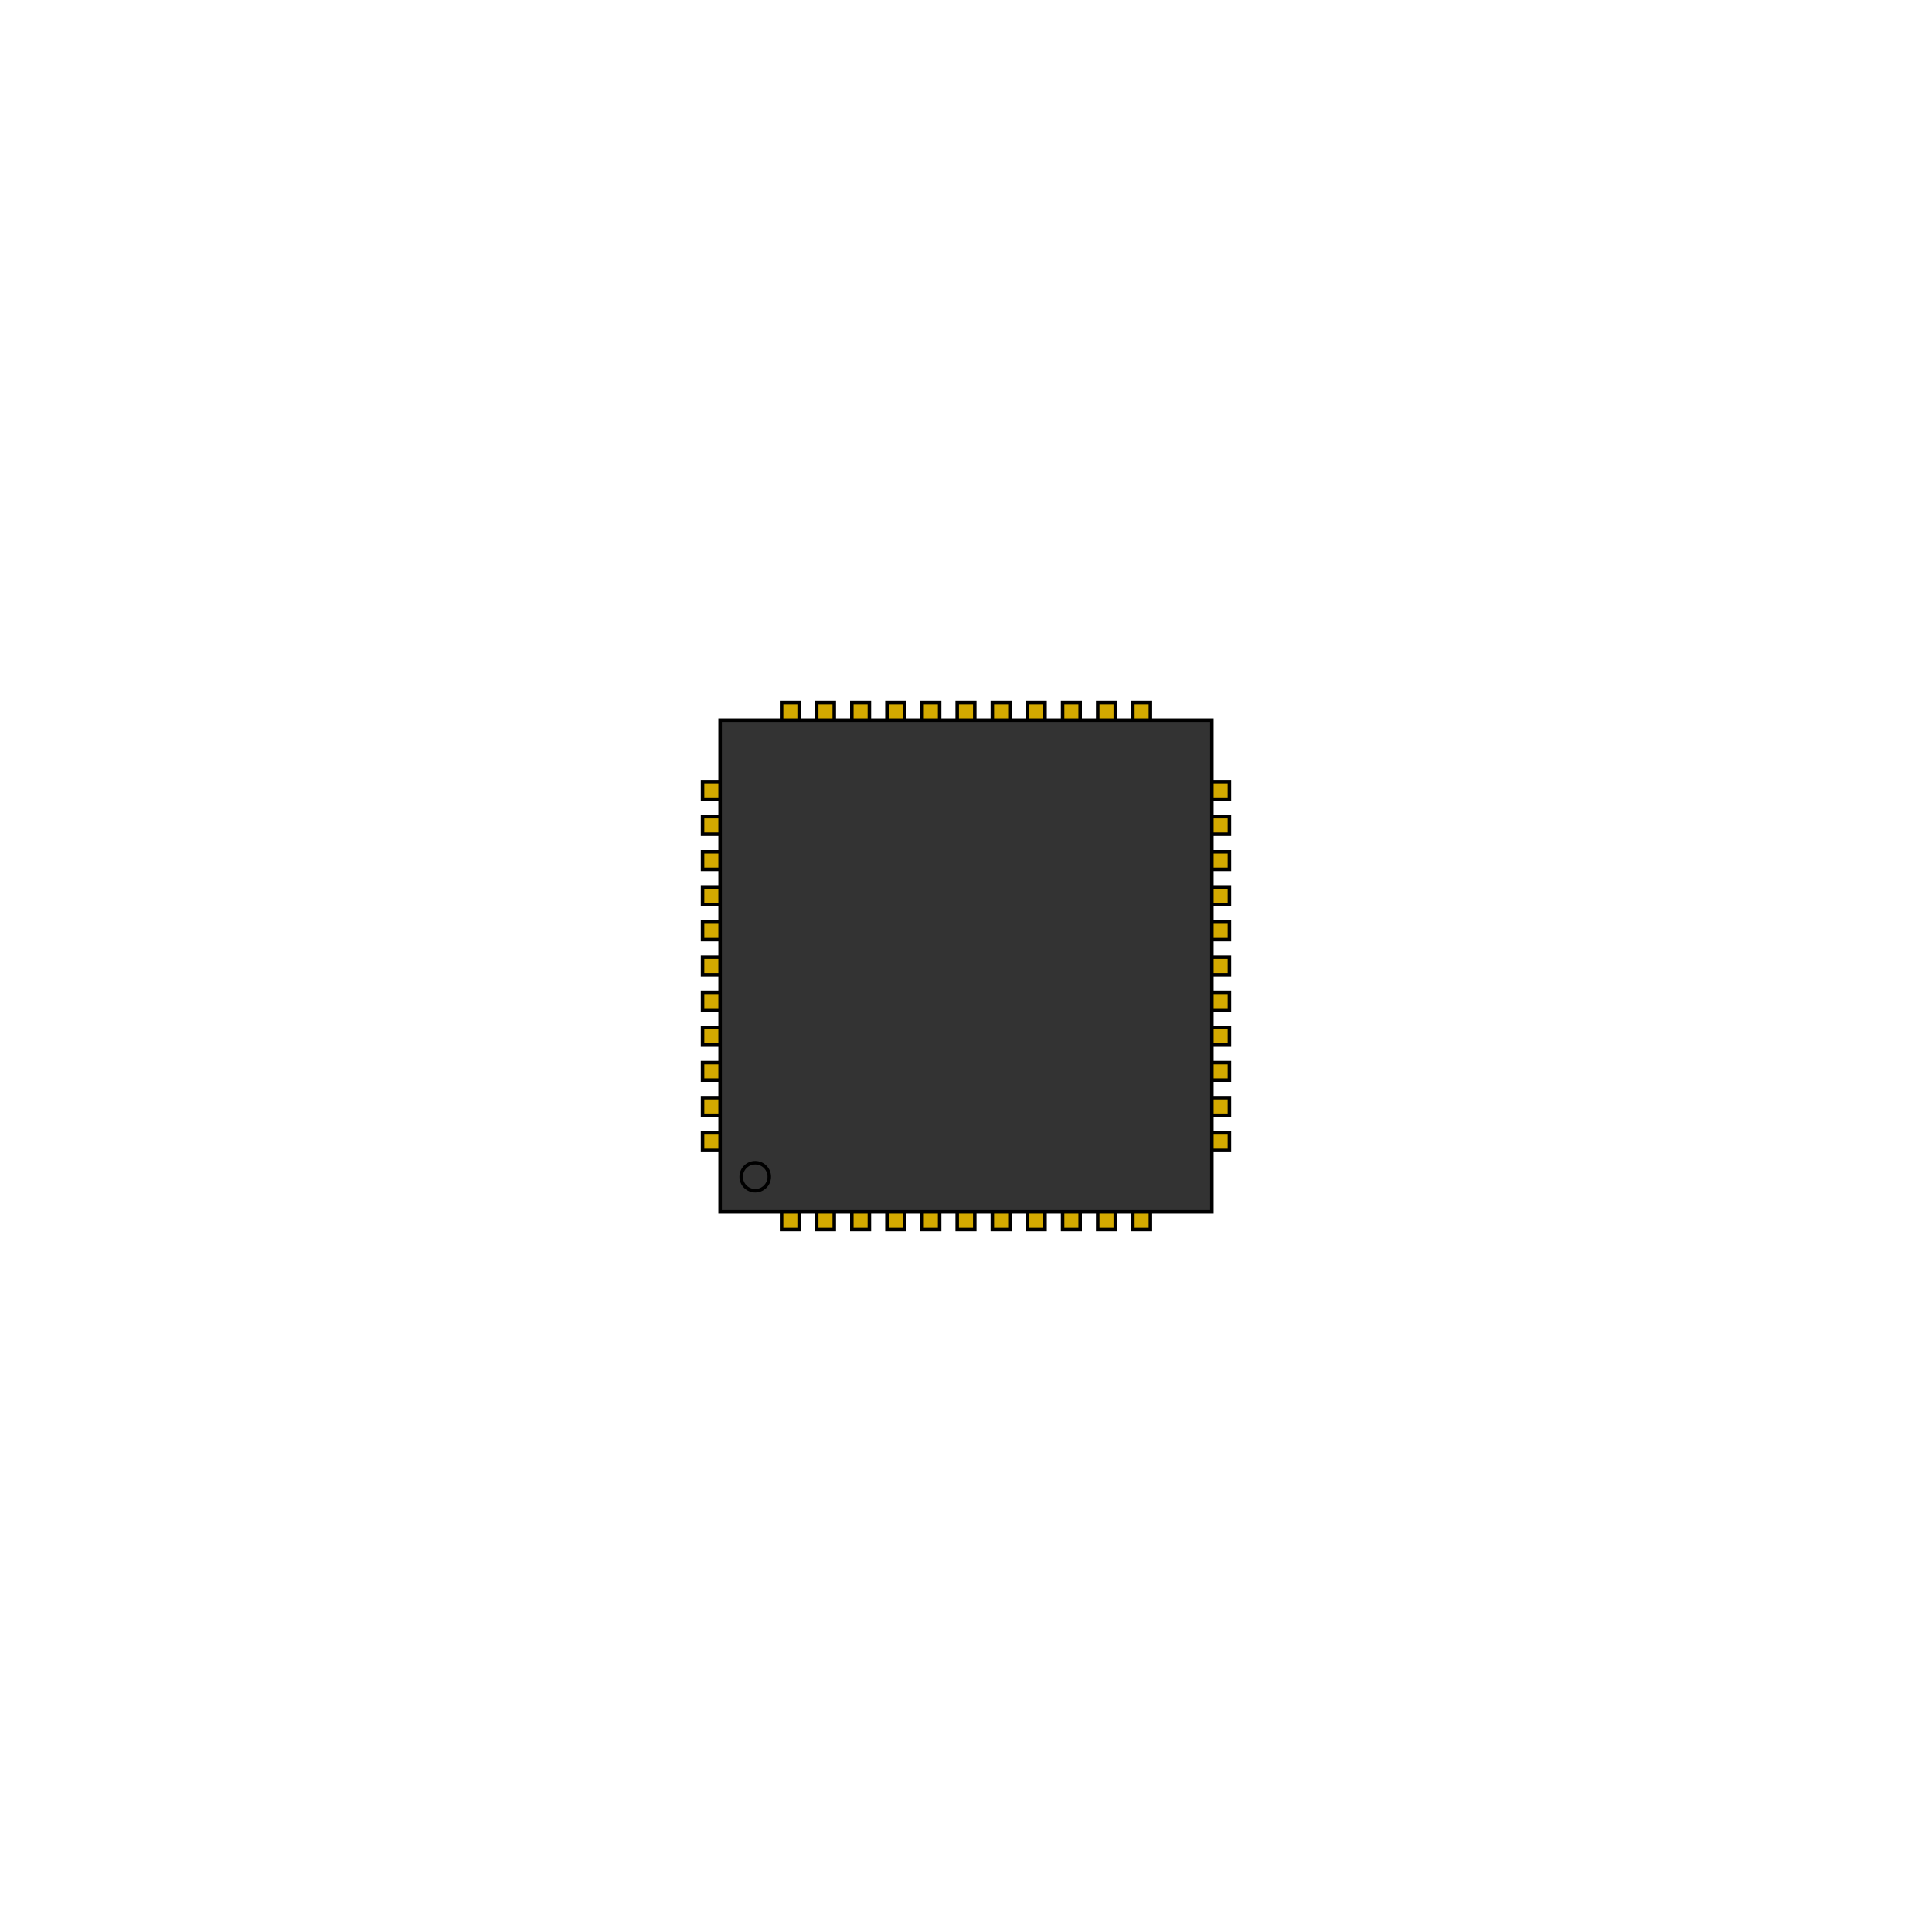 <?xml version="1.0" encoding="utf-8" ?>
<svg baseProfile="full" height="27.5" version="1.1" width="27.5" xmlns="http://www.w3.org/2000/svg" xmlns:ev="http://www.w3.org/2001/xml-events" xmlns:xlink="http://www.w3.org/1999/xlink"><defs /><g id="pads"><rect fill="#D4AA00" height="0.7" stroke="black" stroke-width="0.05" width="0.25" x="11.125" y="10" /><rect fill="#D4AA00" height="0.7" stroke="black" stroke-width="0.05" width="0.25" x="11.625" y="10" /><rect fill="#D4AA00" height="0.7" stroke="black" stroke-width="0.05" width="0.25" x="12.125" y="10" /><rect fill="#D4AA00" height="0.7" stroke="black" stroke-width="0.05" width="0.25" x="12.625" y="10" /><rect fill="#D4AA00" height="0.7" stroke="black" stroke-width="0.05" width="0.25" x="13.125" y="10" /><rect fill="#D4AA00" height="0.7" stroke="black" stroke-width="0.05" width="0.25" x="13.625" y="10" /><rect fill="#D4AA00" height="0.7" stroke="black" stroke-width="0.05" width="0.25" x="14.125" y="10" /><rect fill="#D4AA00" height="0.7" stroke="black" stroke-width="0.05" width="0.25" x="14.625" y="10" /><rect fill="#D4AA00" height="0.7" stroke="black" stroke-width="0.05" width="0.25" x="15.125" y="10" /><rect fill="#D4AA00" height="0.7" stroke="black" stroke-width="0.05" width="0.25" x="15.625" y="10" /><rect fill="#D4AA00" height="0.7" stroke="black" stroke-width="0.05" width="0.25" x="16.125" y="10" /><rect fill="#D4AA00" height="0.7" stroke="black" stroke-width="0.05" width="0.25" x="11.125" y="16.8" /><rect fill="#D4AA00" height="0.7" stroke="black" stroke-width="0.05" width="0.25" x="11.625" y="16.8" /><rect fill="#D4AA00" height="0.7" stroke="black" stroke-width="0.05" width="0.25" x="12.125" y="16.8" /><rect fill="#D4AA00" height="0.7" stroke="black" stroke-width="0.05" width="0.25" x="12.625" y="16.8" /><rect fill="#D4AA00" height="0.7" stroke="black" stroke-width="0.05" width="0.25" x="13.125" y="16.8" /><rect fill="#D4AA00" height="0.7" stroke="black" stroke-width="0.05" width="0.25" x="13.625" y="16.8" /><rect fill="#D4AA00" height="0.7" stroke="black" stroke-width="0.05" width="0.25" x="14.125" y="16.8" /><rect fill="#D4AA00" height="0.7" stroke="black" stroke-width="0.05" width="0.25" x="14.625" y="16.8" /><rect fill="#D4AA00" height="0.7" stroke="black" stroke-width="0.05" width="0.25" x="15.125" y="16.8" /><rect fill="#D4AA00" height="0.7" stroke="black" stroke-width="0.05" width="0.25" x="15.625" y="16.8" /><rect fill="#D4AA00" height="0.7" stroke="black" stroke-width="0.05" width="0.25" x="16.125" y="16.8" /><rect fill="#D4AA00" height="0.25" stroke="black" stroke-width="0.05" width="0.7" x="10" y="11.125" /><rect fill="#D4AA00" height="0.25" stroke="black" stroke-width="0.05" width="0.7" x="10" y="11.625" /><rect fill="#D4AA00" height="0.25" stroke="black" stroke-width="0.05" width="0.7" x="10" y="12.125" /><rect fill="#D4AA00" height="0.25" stroke="black" stroke-width="0.05" width="0.7" x="10" y="12.625" /><rect fill="#D4AA00" height="0.25" stroke="black" stroke-width="0.05" width="0.7" x="10" y="13.125" /><rect fill="#D4AA00" height="0.25" stroke="black" stroke-width="0.05" width="0.7" x="10" y="13.625" /><rect fill="#D4AA00" height="0.25" stroke="black" stroke-width="0.05" width="0.7" x="10" y="14.125" /><rect fill="#D4AA00" height="0.25" stroke="black" stroke-width="0.05" width="0.7" x="10" y="14.625" /><rect fill="#D4AA00" height="0.25" stroke="black" stroke-width="0.05" width="0.7" x="10" y="15.125" /><rect fill="#D4AA00" height="0.25" stroke="black" stroke-width="0.05" width="0.7" x="10" y="15.625" /><rect fill="#D4AA00" height="0.25" stroke="black" stroke-width="0.05" width="0.7" x="10" y="16.125" /><rect fill="#D4AA00" height="0.25" stroke="black" stroke-width="0.05" width="0.7" x="16.8" y="11.125" /><rect fill="#D4AA00" height="0.25" stroke="black" stroke-width="0.05" width="0.7" x="16.8" y="11.625" /><rect fill="#D4AA00" height="0.25" stroke="black" stroke-width="0.05" width="0.7" x="16.8" y="12.125" /><rect fill="#D4AA00" height="0.25" stroke="black" stroke-width="0.05" width="0.7" x="16.8" y="12.625" /><rect fill="#D4AA00" height="0.25" stroke="black" stroke-width="0.05" width="0.7" x="16.8" y="13.125" /><rect fill="#D4AA00" height="0.25" stroke="black" stroke-width="0.05" width="0.7" x="16.8" y="13.625" /><rect fill="#D4AA00" height="0.25" stroke="black" stroke-width="0.05" width="0.7" x="16.8" y="14.125" /><rect fill="#D4AA00" height="0.25" stroke="black" stroke-width="0.05" width="0.7" x="16.8" y="14.625" /><rect fill="#D4AA00" height="0.25" stroke="black" stroke-width="0.05" width="0.7" x="16.8" y="15.125" /><rect fill="#D4AA00" height="0.25" stroke="black" stroke-width="0.05" width="0.7" x="16.8" y="15.625" /><rect fill="#D4AA00" height="0.25" stroke="black" stroke-width="0.05" width="0.7" x="16.8" y="16.125" /><rect fill="#D4AA00" height="5.15" stroke="black" stroke-width="0.05" width="5.15" x="11.175" y="11.175" /></g><g id="part"><rect fill="#333333" height="7.0" stroke="black" stroke-width="0.05" width="7.0" x="10.25" y="10.25" /><circle cx="10.75" cy="16.75" fill="#333333" r="0.2" stroke="black" stroke-width="0.05" /></g></svg>